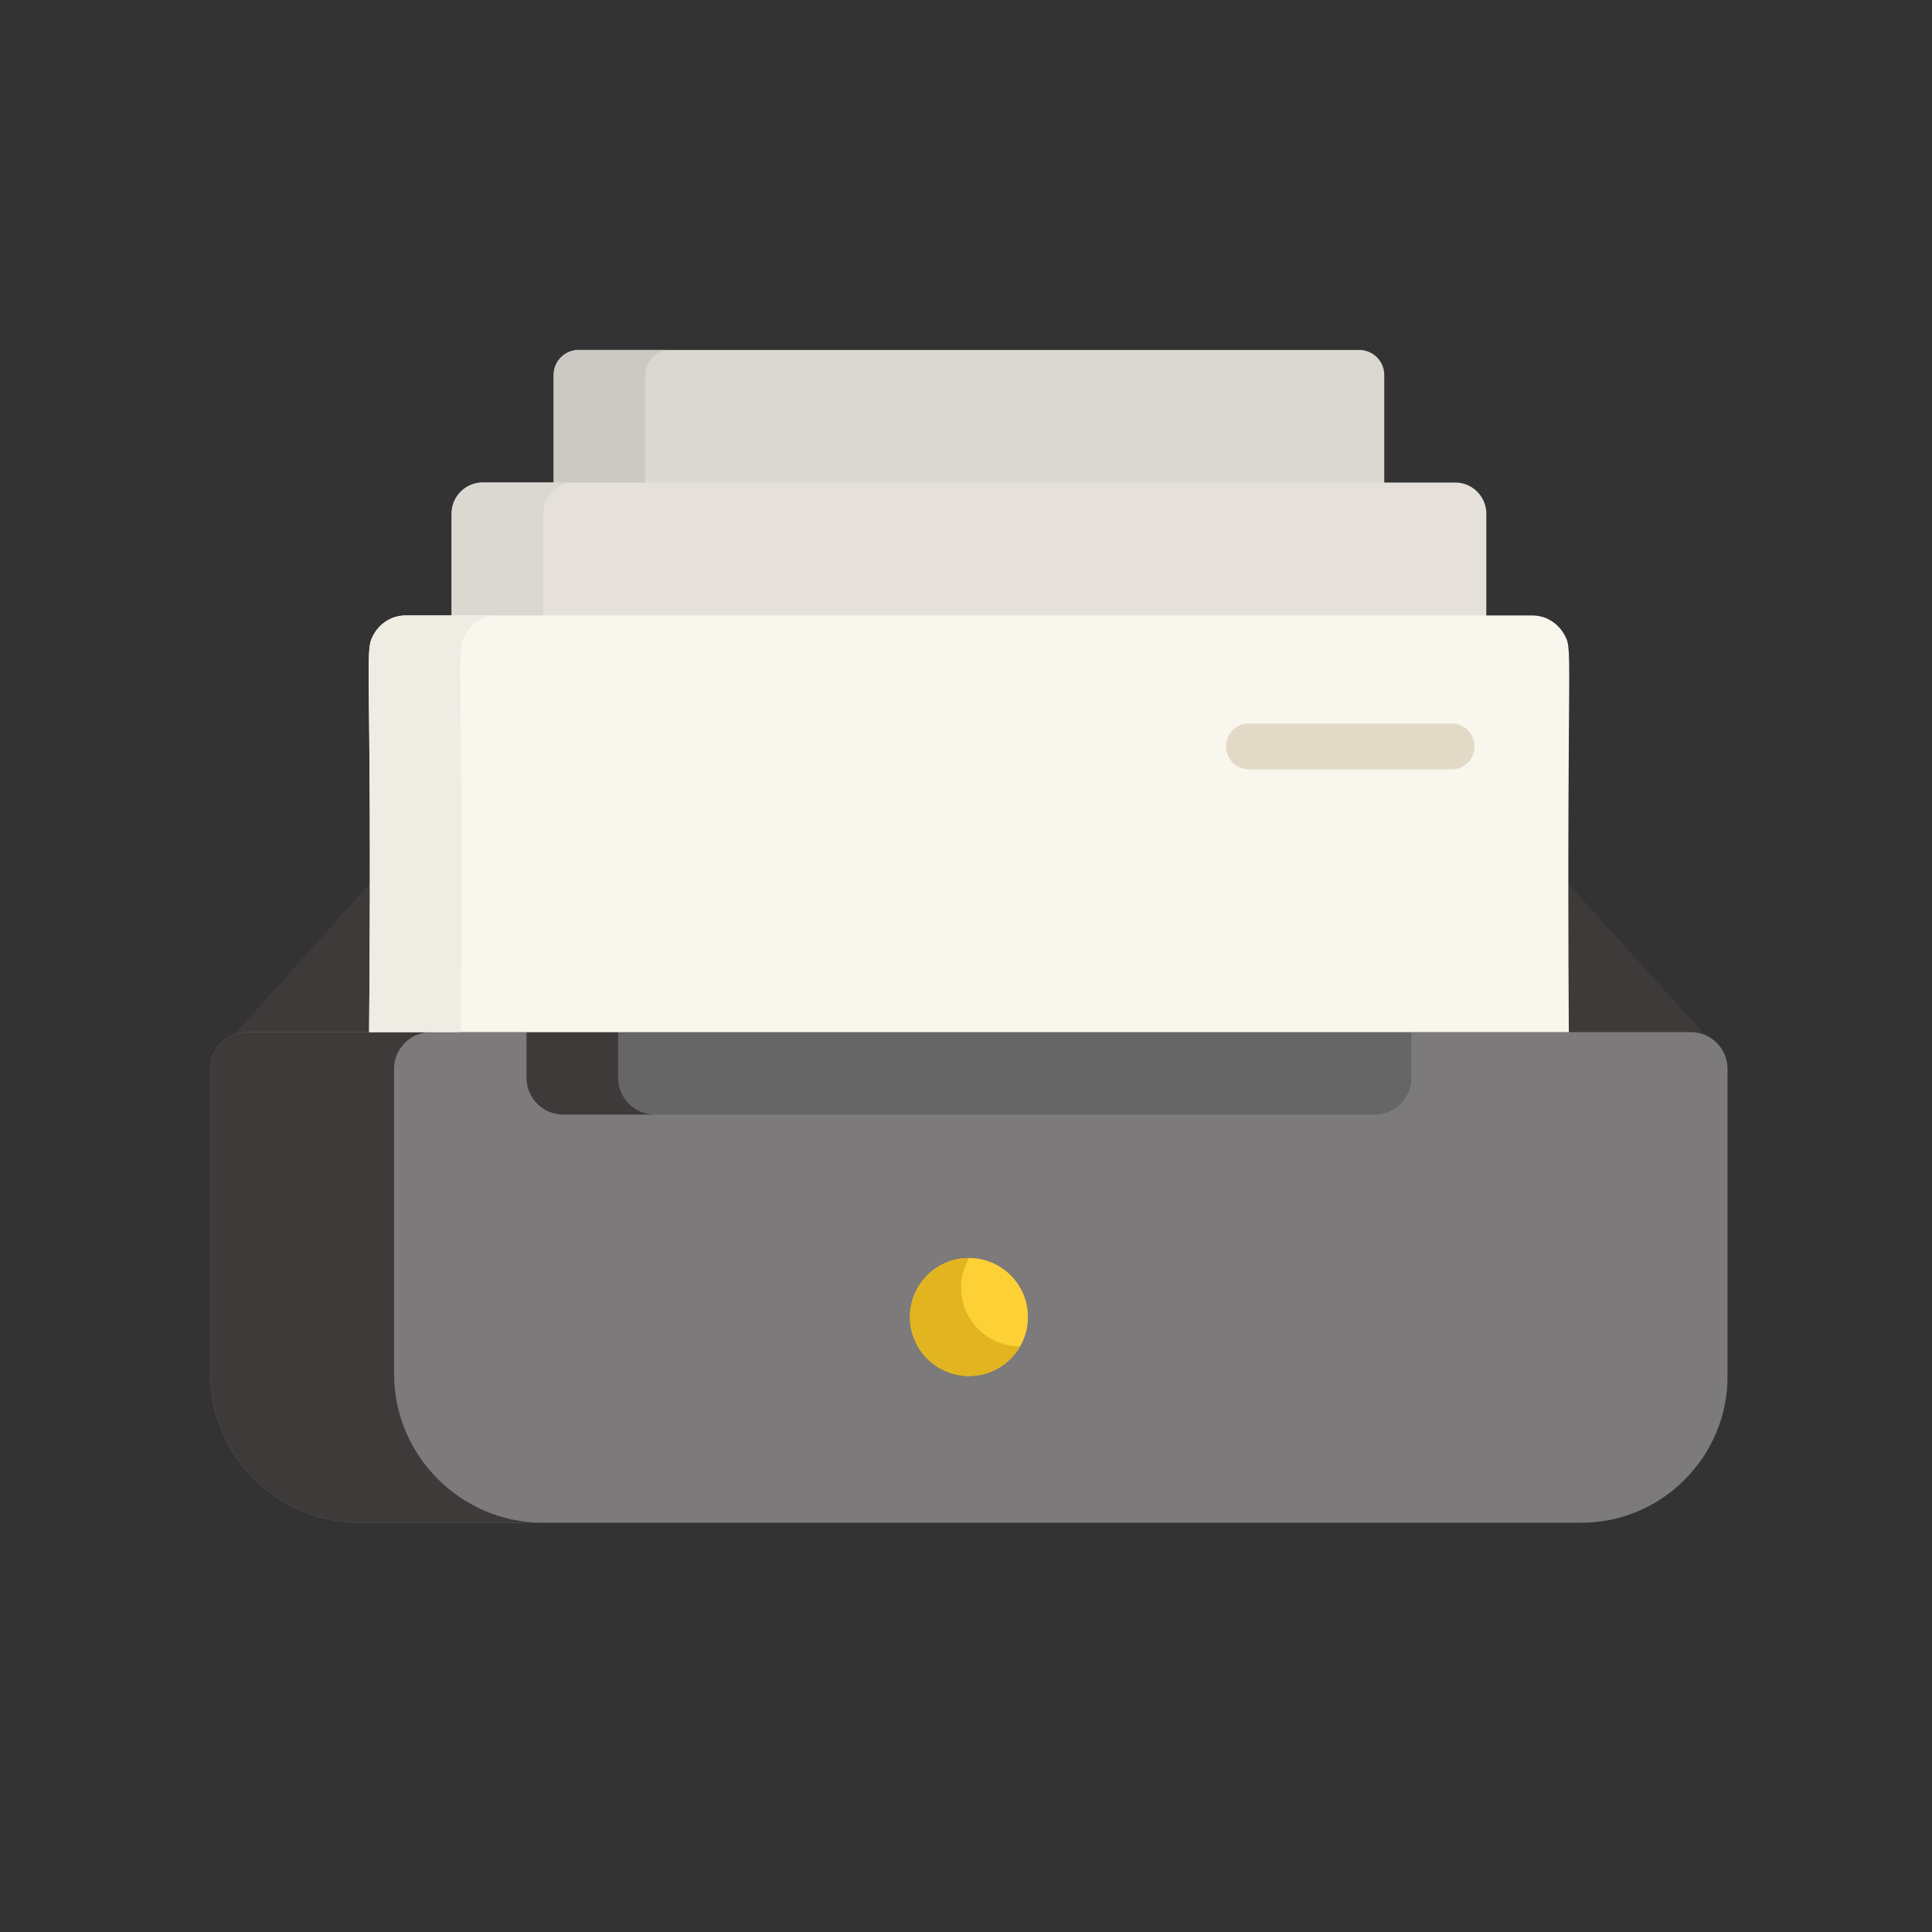 <?xml version="1.0" encoding="utf-8"?>
<!-- Generator: Adobe Illustrator 18.0.0, SVG Export Plug-In . SVG Version: 6.00 Build 0)  -->
<!DOCTYPE svg PUBLIC "-//W3C//DTD SVG 1.1//EN" "http://www.w3.org/Graphics/SVG/1.1/DTD/svg11.dtd">
<svg version="1.1" id="Capa_1" xmlns="http://www.w3.org/2000/svg" xmlns:xlink="http://www.w3.org/1999/xlink" x="0px" y="0px"
	 viewBox="-120 81 652 652" enable-background="new -49 141 512 512" xml:space="preserve">
<rect x="-120" y="81" width="652" height="652" fill="#333333" stroke="none"/>
<path fill="#DBD7D1" d="M339.837,199.19c0.005-0.026,0.012-0.051,0.017-0.077c-4.326,0-215.041,0-221.35,0
	c-0.833,0-47.393,0-44.358,0c0.005,0.026,0.012,0.051,0.017,0.077c-4.107,0.531-7.311,4.058-7.311,8.305
	c0,11.203,0,36.863,0,46.648c93.699,0,187.046,0,280.297,0c0-10.282,0-35.28,0-46.648
	C347.148,203.249,343.945,199.721,339.837,199.19z"/>
<path fill="#CCC9C4" d="M105.07,199.19c-0.004-0.026-0.012-0.051-0.017-0.077c-0.047,0-0.095,0-0.142,0
	c-12.412,0-29.073,0-30.765,0c0.005,0.026,0.012,0.051,0.017,0.077c-4.107,0.531-7.311,4.058-7.311,8.305
	c0,11.203,0,36.864,0,46.648c10.312,0,20.604,0,30.907,0c0-9.784,0-35.445,0-46.648
	C97.759,203.249,100.962,199.721,105.07,199.19z"/>
<path fill="#E5E1DA" d="M371.109,243.841c-28.882,0-286.021,0-328.217,0c-5.767,0-10.486,4.719-10.486,10.486
	c0,9.154,0,35.378,0,44.672h10.302c14.752,0,322.084,0,338.887,0c0-9.154,0-35.378,0-44.672
	C381.595,248.559,376.876,243.841,371.109,243.841z"/>
<path fill="#DBD7D1" d="M73.799,243.841c-13.971,0-24.739,0-30.907,0c-5.767,0-10.486,4.719-10.486,10.486
	c0,9.154,0,35.378,0,44.672h10.302c1.995,0,9.35,0,20.605,0c0-9.294,0-35.518,0-44.672
	C63.313,248.559,68.031,243.841,73.799,243.841z"/>
<g>
	<polygon fill="#3E3A39" points="-41.439,430.678 5.597,378.319 5.597,430.678 	"/>
	<polygon fill="#3E3A39" points="455.439,430.292 408.403,378.319 408.403,430.292 	"/>
</g>
<path fill="#7C7A7A" d="M450.637,429.316H-36.637c-6.8,0-12.363,5.564-12.363,12.363v102.966
	c0,27.633,22.609,50.241,50.241,50.241h412.424c27.134,0,49.335-22.201,49.335-49.335V441.679
	C463,434.88,457.437,429.316,450.637,429.316z"/>
<path fill="#3E3A39" d="M12.986,544.645V441.679c0-6.799,5.563-12.363,12.363-12.363h-61.986
	C-43.437,429.316-49,434.88-49,441.679v102.966c0,27.633,22.609,50.241,50.241,50.241h61.986
	C35.595,594.887,12.986,572.278,12.986,544.645z"/>
<path fill="#666666" d="M57.7,429.316v15.454c0,6.8,5.563,12.363,12.363,12.363c11.056,0,259.778,0,273.875,0
	c6.8,0,12.363-5.563,12.363-12.363v-15.454C343.169,429.316,70.777,429.316,57.7,429.316z"/>
<path fill="#3E3A39" d="M88.607,444.77v-15.454c-17.054,0-28.474,0-30.907,0v15.454
	c0,6.8,5.563,12.363,12.363,12.363c2.191,0,13.723,0,30.907,0C94.17,457.133,88.607,451.57,88.607,444.77z"/>
<circle fill="#FDD136" cx="207" cy="525.45" r="19.906"/>
<path fill="#E2B420" d="M207,525.448c-3.682-6.377-3.417-13.937,0.009-19.891c-3.387-0.005-6.818,0.836-9.962,2.651
	c-9.521,5.497-12.783,17.672-7.286,27.193c5.497,9.521,17.672,12.783,27.193,7.286
	c3.144-1.815,5.588-4.367,7.277-7.302C217.361,535.376,210.682,531.825,207,525.448z"/>
<path fill="#F9F6ED" d="M407.499,294.463L407.499,294.463c-2.199-3.455-6.053-5.766-10.429-5.766
	c-13.751,0-366.85,0-380.14,0c-4.376,0-8.23,2.311-10.429,5.766l0,0c-3.977,6.744-0.811,2.202-1.934,134.854h404.866
	C408.645,294.322,411.206,300.729,407.499,294.463z"/>
<path fill="#EFECE4" d="M37.408,294.463L37.408,294.463c2.199-3.455,6.053-5.766,10.429-5.766c-17.431,0-28.73,0-30.907,0
	c-4.376,0-8.23,2.311-10.429,5.766l0,0c-3.977,6.744-0.811,2.202-1.934,134.853h30.907
	C36.597,296.665,33.431,301.207,37.408,294.463z"/>
<path fill="#E2D9C7" d="M369.897,340.629h-68.426c-4.267,0-7.727-3.459-7.727-7.727s3.459-7.727,7.727-7.727
	H369.897c4.267,0,7.727,3.459,7.727,7.727S374.164,340.629,369.897,340.629z"/>
</svg>
